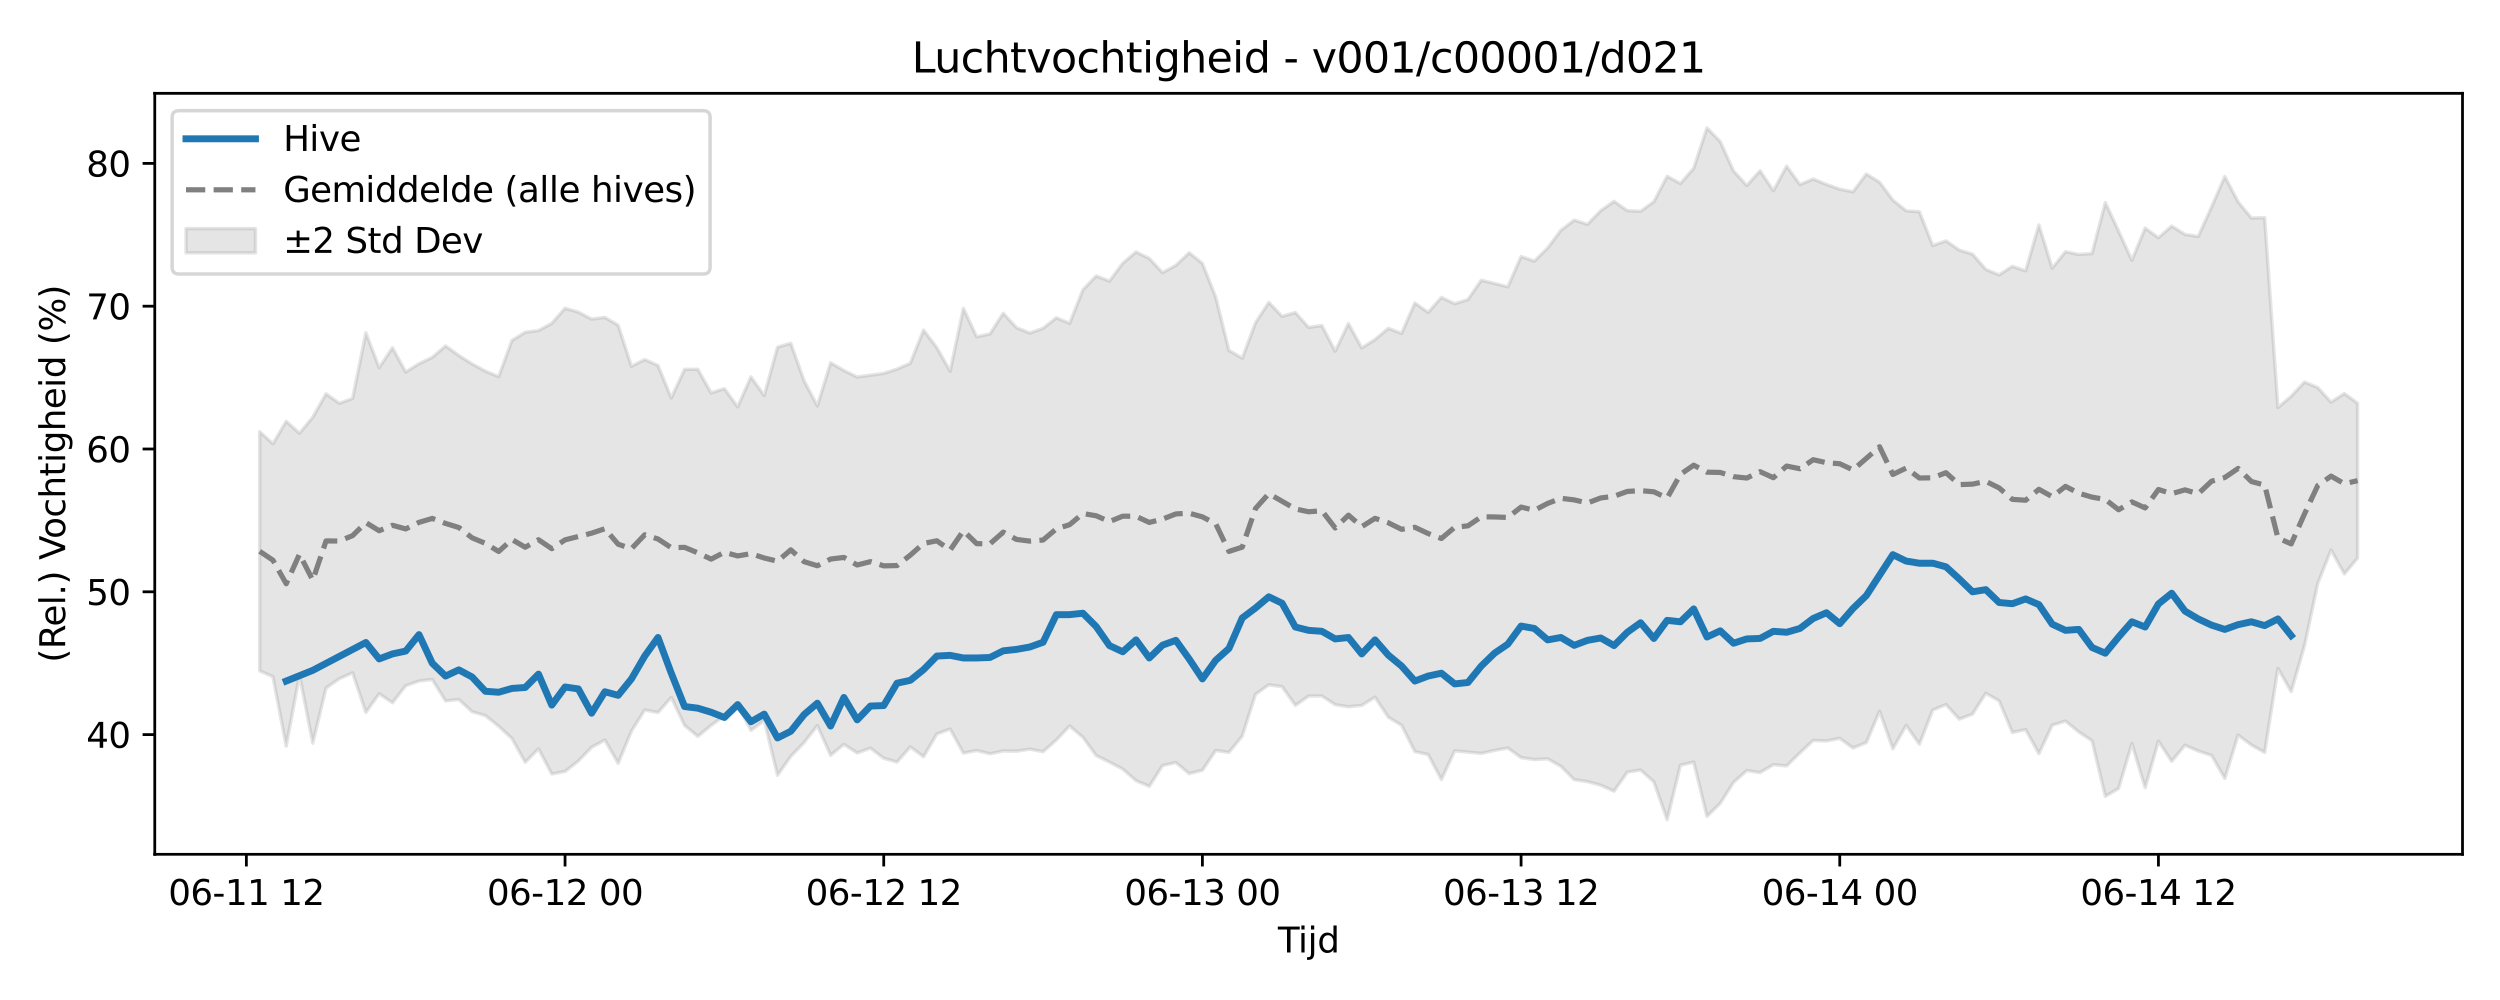 <?xml version="1.0" encoding="utf-8" standalone="no"?>
<!DOCTYPE svg PUBLIC "-//W3C//DTD SVG 1.1//EN"
  "http://www.w3.org/Graphics/SVG/1.1/DTD/svg11.dtd">
<svg xmlns:xlink="http://www.w3.org/1999/xlink" width="720pt" height="288pt" viewBox="0 0 720 288" xmlns="http://www.w3.org/2000/svg" version="1.1">
 <defs>
  <style type="text/css">*{stroke-linejoin: round; stroke-linecap: butt}</style>
 </defs>
 <g id="figure_1">
  <g id="patch_1">
   <path d="M 0 288 
L 720 288 
L 720 0 
L 0 0 
z
" style="fill: #ffffff"/>
  </g>
  <g id="axes_1">
   <g id="patch_2">
    <path d="M 44.57 246.04 
L 709.2 246.04 
L 709.2 26.88 
L 44.57 26.88 
z
" style="fill: #ffffff"/>
   </g>
   <g id="FillBetweenPolyCollection_1">
    <defs>
     <path id="mb30edeed66" d="M 74.78 -163.666 
L 74.78 -94.792 
L 78.605 -93.122 
L 82.429 -73.107 
L 86.253 -93.563 
L 90.077 -73.974 
L 93.901 -89.839 
L 97.725 -92.52 
L 101.549 -94.237 
L 105.373 -82.835 
L 109.197 -88.196 
L 113.022 -85.604 
L 116.846 -90.498 
L 120.67 -91.868 
L 124.494 -92.313 
L 128.318 -86.131 
L 132.142 -86.541 
L 135.966 -83.025 
L 139.79 -81.909 
L 143.614 -78.837 
L 147.439 -75.31 
L 151.263 -68.469 
L 155.087 -72.326 
L 158.911 -65.1 
L 162.735 -65.825 
L 166.559 -68.82 
L 170.383 -72.792 
L 174.207 -74.861 
L 178.031 -68.18 
L 181.855 -77.425 
L 185.68 -83.515 
L 189.504 -82.792 
L 193.328 -87.135 
L 197.152 -79.093 
L 200.976 -75.926 
L 204.8 -79.094 
L 208.624 -81.82 
L 212.448 -84.969 
L 216.272 -77.639 
L 220.097 -80.516 
L 223.921 -64.723 
L 227.745 -70.16 
L 231.569 -74.118 
L 235.393 -79.026 
L 239.217 -70.471 
L 243.041 -73.627 
L 246.865 -71.133 
L 250.689 -72.547 
L 254.514 -69.607 
L 258.338 -68.526 
L 262.162 -72.878 
L 265.986 -70.071 
L 269.81 -76.619 
L 273.634 -78.044 
L 277.458 -71.107 
L 281.282 -71.852 
L 285.106 -70.911 
L 288.931 -71.711 
L 292.755 -71.652 
L 296.579 -72.251 
L 300.403 -71.5 
L 304.227 -74.877 
L 308.051 -78.912 
L 311.875 -75.669 
L 315.699 -70.398 
L 319.523 -68.511 
L 323.347 -66.507 
L 327.172 -63.168 
L 330.996 -61.525 
L 334.82 -67.524 
L 338.644 -68.4 
L 342.468 -65.206 
L 346.292 -66.156 
L 350.116 -71.859 
L 353.94 -71.301 
L 357.764 -76.013 
L 361.589 -88.058 
L 365.413 -90.761 
L 369.237 -90.253 
L 373.061 -84.844 
L 376.885 -87.525 
L 380.709 -87.553 
L 384.533 -85.048 
L 388.357 -84.455 
L 392.181 -84.843 
L 396.006 -87.209 
L 399.83 -81.443 
L 403.654 -79.12 
L 407.478 -71.539 
L 411.302 -70.689 
L 415.126 -63.488 
L 418.95 -71.745 
L 422.774 -71.392 
L 426.598 -71.017 
L 430.423 -71.884 
L 434.247 -72.566 
L 438.071 -69.812 
L 441.895 -69.242 
L 445.719 -69.454 
L 449.543 -67.308 
L 453.367 -63.459 
L 457.191 -62.893 
L 461.015 -61.852 
L 464.839 -60.14 
L 468.664 -65.603 
L 472.488 -66.243 
L 476.312 -62.813 
L 480.136 -51.922 
L 483.96 -67.621 
L 487.784 -68.525 
L 491.608 -52.87 
L 495.432 -56.653 
L 499.256 -62.667 
L 503.081 -66.074 
L 506.905 -65.502 
L 510.729 -67.772 
L 514.553 -67.419 
L 518.377 -71.167 
L 522.201 -74.759 
L 526.025 -74.607 
L 529.849 -75.365 
L 533.673 -72.562 
L 537.498 -74.142 
L 541.322 -83.169 
L 545.146 -72.345 
L 548.97 -79.091 
L 552.794 -73.653 
L 556.618 -83.509 
L 560.442 -85.086 
L 564.266 -80.887 
L 568.09 -82.328 
L 571.915 -88.349 
L 575.739 -86.156 
L 579.563 -77.057 
L 583.387 -77.864 
L 587.211 -70.95 
L 591.035 -79.16 
L 594.859 -80.324 
L 598.683 -77.198 
L 602.507 -74.653 
L 606.331 -58.646 
L 610.156 -60.919 
L 613.98 -73.85 
L 617.804 -61.136 
L 621.628 -74.538 
L 625.452 -68.744 
L 629.276 -73.364 
L 633.1 -71.706 
L 636.924 -70.45 
L 640.748 -63.801 
L 644.573 -76.3 
L 648.397 -73.439 
L 652.221 -71.281 
L 656.045 -95.483 
L 659.869 -88.826 
L 663.693 -102.022 
L 667.517 -119.977 
L 671.341 -129.583 
L 675.165 -122.703 
L 678.99 -127.278 
L 678.99 -171.87 
L 678.99 -171.87 
L 675.165 -174.663 
L 671.341 -172.17 
L 667.517 -176.383 
L 663.693 -177.967 
L 659.869 -173.882 
L 656.045 -170.625 
L 652.221 -225.308 
L 648.397 -225.206 
L 644.573 -229.885 
L 640.748 -237.157 
L 636.924 -228.378 
L 633.1 -219.901 
L 629.276 -220.482 
L 625.452 -222.891 
L 621.628 -219.515 
L 617.804 -222.301 
L 613.98 -213.05 
L 610.156 -221.449 
L 606.331 -229.672 
L 602.507 -214.989 
L 598.683 -214.706 
L 594.859 -215.511 
L 591.035 -210.756 
L 587.211 -223.207 
L 583.387 -209.997 
L 579.563 -211.306 
L 575.739 -208.81 
L 571.915 -210.411 
L 568.09 -214.809 
L 564.266 -215.976 
L 560.442 -218.632 
L 556.618 -217.284 
L 552.794 -227.003 
L 548.97 -227.3 
L 545.146 -230.367 
L 541.322 -235.501 
L 537.498 -237.893 
L 533.673 -232.755 
L 529.849 -233.516 
L 526.025 -234.868 
L 522.201 -236.453 
L 518.377 -234.835 
L 514.553 -240.137 
L 510.729 -233.066 
L 506.905 -238.81 
L 503.081 -234.581 
L 499.256 -238.765 
L 495.432 -247.211 
L 491.608 -251.158 
L 487.784 -239.534 
L 483.96 -235.136 
L 480.136 -237.218 
L 476.312 -229.911 
L 472.488 -227.147 
L 468.664 -227.336 
L 464.839 -230.018 
L 461.015 -227.327 
L 457.191 -223.387 
L 453.367 -224.603 
L 449.543 -221.675 
L 445.719 -216.572 
L 441.895 -212.808 
L 438.071 -214.118 
L 434.247 -205.371 
L 430.423 -206.366 
L 426.598 -207.292 
L 422.774 -201.728 
L 418.95 -200.532 
L 415.126 -202.346 
L 411.302 -198.004 
L 407.478 -200.739 
L 403.654 -191.982 
L 399.83 -193.44 
L 396.006 -190.219 
L 392.181 -187.787 
L 388.357 -194.814 
L 384.533 -186.841 
L 380.709 -194.242 
L 376.885 -193.703 
L 373.061 -198.009 
L 369.237 -196.889 
L 365.413 -200.905 
L 361.589 -195.049 
L 357.764 -184.831 
L 353.94 -187.075 
L 350.116 -202.475 
L 346.292 -212.134 
L 342.468 -215.199 
L 338.644 -211.574 
L 334.82 -209.473 
L 330.996 -213.553 
L 327.172 -215.435 
L 323.347 -212.174 
L 319.523 -207.037 
L 315.699 -208.518 
L 311.875 -204.54 
L 308.051 -194.874 
L 304.227 -196.479 
L 300.403 -193.453 
L 296.579 -192.075 
L 292.755 -193.634 
L 288.931 -197.785 
L 285.106 -191.828 
L 281.282 -191.005 
L 277.458 -199.193 
L 273.634 -181.092 
L 269.81 -187.883 
L 265.986 -192.923 
L 262.162 -183.36 
L 258.338 -181.702 
L 254.514 -180.461 
L 250.689 -179.949 
L 246.865 -179.425 
L 243.041 -181.298 
L 239.217 -183.514 
L 235.393 -171.101 
L 231.569 -178.359 
L 227.745 -189.133 
L 223.921 -188.018 
L 220.097 -174.076 
L 216.272 -179.46 
L 212.448 -170.818 
L 208.624 -176.062 
L 204.8 -174.852 
L 200.976 -181.644 
L 197.152 -181.629 
L 193.328 -173.391 
L 189.504 -182.748 
L 185.68 -184.454 
L 181.855 -182.514 
L 178.031 -194.341 
L 174.207 -196.594 
L 170.383 -196.097 
L 166.559 -198.111 
L 162.735 -199.226 
L 158.911 -194.858 
L 155.087 -192.803 
L 151.263 -192.312 
L 147.439 -189.937 
L 143.614 -179.516 
L 139.79 -181.105 
L 135.966 -183.181 
L 132.142 -185.618 
L 128.318 -188.379 
L 124.494 -185.076 
L 120.67 -183.243 
L 116.846 -180.842 
L 113.022 -187.839 
L 109.197 -182.103 
L 105.373 -192.161 
L 101.549 -173.242 
L 97.725 -171.851 
L 93.901 -174.579 
L 90.077 -167.841 
L 86.253 -163.223 
L 82.429 -166.657 
L 78.605 -160.209 
L 74.78 -163.666 
z
" style="stroke: #808080; stroke-opacity: 0.2"/>
    </defs>
    <g clip-path="url(#p0236be9d71)">
     <use xlink:href="#mb30edeed66" x="0" y="288" style="fill: #808080; fill-opacity: 0.2; stroke: #808080; stroke-opacity: 0.2"/>
    </g>
   </g>
   <g id="matplotlib.axis_1">
    <g id="xtick_1">
     <g id="line2d_1">
      <defs>
       <path id="m29d4eec661" d="M 0 0 
L 0 3.5 
" style="stroke: #000000; stroke-width: 0.8"/>
      </defs>
      <g>
       <use xlink:href="#m29d4eec661" x="70.956" y="246.04" style="stroke: #000000; stroke-width: 0.8"/>
      </g>
     </g>
     <g id="text_1">
      <!-- 06-11 12 -->
      <g transform="translate(48.476 260.638) scale(0.1 -0.1)">
       <defs>
        <path id="DejaVuSans-30" d="M 2034 4250 
Q 1547 4250 1301 3770 
Q 1056 3291 1056 2328 
Q 1056 1369 1301 889 
Q 1547 409 2034 409 
Q 2525 409 2770 889 
Q 3016 1369 3016 2328 
Q 3016 3291 2770 3770 
Q 2525 4250 2034 4250 
z
M 2034 4750 
Q 2819 4750 3233 4129 
Q 3647 3509 3647 2328 
Q 3647 1150 3233 529 
Q 2819 -91 2034 -91 
Q 1250 -91 836 529 
Q 422 1150 422 2328 
Q 422 3509 836 4129 
Q 1250 4750 2034 4750 
z
" transform="scale(0.016)"/>
        <path id="DejaVuSans-36" d="M 2113 2584 
Q 1688 2584 1439 2293 
Q 1191 2003 1191 1497 
Q 1191 994 1439 701 
Q 1688 409 2113 409 
Q 2538 409 2786 701 
Q 3034 994 3034 1497 
Q 3034 2003 2786 2293 
Q 2538 2584 2113 2584 
z
M 3366 4563 
L 3366 3988 
Q 3128 4100 2886 4159 
Q 2644 4219 2406 4219 
Q 1781 4219 1451 3797 
Q 1122 3375 1075 2522 
Q 1259 2794 1537 2939 
Q 1816 3084 2150 3084 
Q 2853 3084 3261 2657 
Q 3669 2231 3669 1497 
Q 3669 778 3244 343 
Q 2819 -91 2113 -91 
Q 1303 -91 875 529 
Q 447 1150 447 2328 
Q 447 3434 972 4092 
Q 1497 4750 2381 4750 
Q 2619 4750 2861 4703 
Q 3103 4656 3366 4563 
z
" transform="scale(0.016)"/>
        <path id="DejaVuSans-2d" d="M 313 2009 
L 1997 2009 
L 1997 1497 
L 313 1497 
L 313 2009 
z
" transform="scale(0.016)"/>
        <path id="DejaVuSans-31" d="M 794 531 
L 1825 531 
L 1825 4091 
L 703 3866 
L 703 4441 
L 1819 4666 
L 2450 4666 
L 2450 531 
L 3481 531 
L 3481 0 
L 794 0 
L 794 531 
z
" transform="scale(0.016)"/>
        <path id="DejaVuSans-20" transform="scale(0.016)"/>
        <path id="DejaVuSans-32" d="M 1228 531 
L 3431 531 
L 3431 0 
L 469 0 
L 469 531 
Q 828 903 1448 1529 
Q 2069 2156 2228 2338 
Q 2531 2678 2651 2914 
Q 2772 3150 2772 3378 
Q 2772 3750 2511 3984 
Q 2250 4219 1831 4219 
Q 1534 4219 1204 4116 
Q 875 4013 500 3803 
L 500 4441 
Q 881 4594 1212 4672 
Q 1544 4750 1819 4750 
Q 2544 4750 2975 4387 
Q 3406 4025 3406 3419 
Q 3406 3131 3298 2873 
Q 3191 2616 2906 2266 
Q 2828 2175 2409 1742 
Q 1991 1309 1228 531 
z
" transform="scale(0.016)"/>
       </defs>
       <use xlink:href="#DejaVuSans-30"/>
       <use xlink:href="#DejaVuSans-36" transform="translate(63.623 0)"/>
       <use xlink:href="#DejaVuSans-2d" transform="translate(127.246 0)"/>
       <use xlink:href="#DejaVuSans-31" transform="translate(163.33 0)"/>
       <use xlink:href="#DejaVuSans-31" transform="translate(226.953 0)"/>
       <use xlink:href="#DejaVuSans-20" transform="translate(290.576 0)"/>
       <use xlink:href="#DejaVuSans-31" transform="translate(322.363 0)"/>
       <use xlink:href="#DejaVuSans-32" transform="translate(385.986 0)"/>
      </g>
     </g>
    </g>
    <g id="xtick_2">
     <g id="line2d_2">
      <g>
       <use xlink:href="#m29d4eec661" x="162.735" y="246.04" style="stroke: #000000; stroke-width: 0.8"/>
      </g>
     </g>
     <g id="text_2">
      <!-- 06-12 00 -->
      <g transform="translate(140.254 260.638) scale(0.1 -0.1)">
       <use xlink:href="#DejaVuSans-30"/>
       <use xlink:href="#DejaVuSans-36" transform="translate(63.623 0)"/>
       <use xlink:href="#DejaVuSans-2d" transform="translate(127.246 0)"/>
       <use xlink:href="#DejaVuSans-31" transform="translate(163.33 0)"/>
       <use xlink:href="#DejaVuSans-32" transform="translate(226.953 0)"/>
       <use xlink:href="#DejaVuSans-20" transform="translate(290.576 0)"/>
       <use xlink:href="#DejaVuSans-30" transform="translate(322.363 0)"/>
       <use xlink:href="#DejaVuSans-30" transform="translate(385.986 0)"/>
      </g>
     </g>
    </g>
    <g id="xtick_3">
     <g id="line2d_3">
      <g>
       <use xlink:href="#m29d4eec661" x="254.514" y="246.04" style="stroke: #000000; stroke-width: 0.8"/>
      </g>
     </g>
     <g id="text_3">
      <!-- 06-12 12 -->
      <g transform="translate(232.033 260.638) scale(0.1 -0.1)">
       <use xlink:href="#DejaVuSans-30"/>
       <use xlink:href="#DejaVuSans-36" transform="translate(63.623 0)"/>
       <use xlink:href="#DejaVuSans-2d" transform="translate(127.246 0)"/>
       <use xlink:href="#DejaVuSans-31" transform="translate(163.33 0)"/>
       <use xlink:href="#DejaVuSans-32" transform="translate(226.953 0)"/>
       <use xlink:href="#DejaVuSans-20" transform="translate(290.576 0)"/>
       <use xlink:href="#DejaVuSans-31" transform="translate(322.363 0)"/>
       <use xlink:href="#DejaVuSans-32" transform="translate(385.986 0)"/>
      </g>
     </g>
    </g>
    <g id="xtick_4">
     <g id="line2d_4">
      <g>
       <use xlink:href="#m29d4eec661" x="346.292" y="246.04" style="stroke: #000000; stroke-width: 0.8"/>
      </g>
     </g>
     <g id="text_4">
      <!-- 06-13 00 -->
      <g transform="translate(323.812 260.638) scale(0.1 -0.1)">
       <defs>
        <path id="DejaVuSans-33" d="M 2597 2516 
Q 3050 2419 3304 2112 
Q 3559 1806 3559 1356 
Q 3559 666 3084 287 
Q 2609 -91 1734 -91 
Q 1441 -91 1130 -33 
Q 819 25 488 141 
L 488 750 
Q 750 597 1062 519 
Q 1375 441 1716 441 
Q 2309 441 2620 675 
Q 2931 909 2931 1356 
Q 2931 1769 2642 2001 
Q 2353 2234 1838 2234 
L 1294 2234 
L 1294 2753 
L 1863 2753 
Q 2328 2753 2575 2939 
Q 2822 3125 2822 3475 
Q 2822 3834 2567 4026 
Q 2313 4219 1838 4219 
Q 1578 4219 1281 4162 
Q 984 4106 628 3988 
L 628 4550 
Q 988 4650 1302 4700 
Q 1616 4750 1894 4750 
Q 2613 4750 3031 4423 
Q 3450 4097 3450 3541 
Q 3450 3153 3228 2886 
Q 3006 2619 2597 2516 
z
" transform="scale(0.016)"/>
       </defs>
       <use xlink:href="#DejaVuSans-30"/>
       <use xlink:href="#DejaVuSans-36" transform="translate(63.623 0)"/>
       <use xlink:href="#DejaVuSans-2d" transform="translate(127.246 0)"/>
       <use xlink:href="#DejaVuSans-31" transform="translate(163.33 0)"/>
       <use xlink:href="#DejaVuSans-33" transform="translate(226.953 0)"/>
       <use xlink:href="#DejaVuSans-20" transform="translate(290.576 0)"/>
       <use xlink:href="#DejaVuSans-30" transform="translate(322.363 0)"/>
       <use xlink:href="#DejaVuSans-30" transform="translate(385.986 0)"/>
      </g>
     </g>
    </g>
    <g id="xtick_5">
     <g id="line2d_5">
      <g>
       <use xlink:href="#m29d4eec661" x="438.071" y="246.04" style="stroke: #000000; stroke-width: 0.8"/>
      </g>
     </g>
     <g id="text_5">
      <!-- 06-13 12 -->
      <g transform="translate(415.59 260.638) scale(0.1 -0.1)">
       <use xlink:href="#DejaVuSans-30"/>
       <use xlink:href="#DejaVuSans-36" transform="translate(63.623 0)"/>
       <use xlink:href="#DejaVuSans-2d" transform="translate(127.246 0)"/>
       <use xlink:href="#DejaVuSans-31" transform="translate(163.33 0)"/>
       <use xlink:href="#DejaVuSans-33" transform="translate(226.953 0)"/>
       <use xlink:href="#DejaVuSans-20" transform="translate(290.576 0)"/>
       <use xlink:href="#DejaVuSans-31" transform="translate(322.363 0)"/>
       <use xlink:href="#DejaVuSans-32" transform="translate(385.986 0)"/>
      </g>
     </g>
    </g>
    <g id="xtick_6">
     <g id="line2d_6">
      <g>
       <use xlink:href="#m29d4eec661" x="529.849" y="246.04" style="stroke: #000000; stroke-width: 0.8"/>
      </g>
     </g>
     <g id="text_6">
      <!-- 06-14 00 -->
      <g transform="translate(507.369 260.638) scale(0.1 -0.1)">
       <defs>
        <path id="DejaVuSans-34" d="M 2419 4116 
L 825 1625 
L 2419 1625 
L 2419 4116 
z
M 2253 4666 
L 3047 4666 
L 3047 1625 
L 3713 1625 
L 3713 1100 
L 3047 1100 
L 3047 0 
L 2419 0 
L 2419 1100 
L 313 1100 
L 313 1709 
L 2253 4666 
z
" transform="scale(0.016)"/>
       </defs>
       <use xlink:href="#DejaVuSans-30"/>
       <use xlink:href="#DejaVuSans-36" transform="translate(63.623 0)"/>
       <use xlink:href="#DejaVuSans-2d" transform="translate(127.246 0)"/>
       <use xlink:href="#DejaVuSans-31" transform="translate(163.33 0)"/>
       <use xlink:href="#DejaVuSans-34" transform="translate(226.953 0)"/>
       <use xlink:href="#DejaVuSans-20" transform="translate(290.576 0)"/>
       <use xlink:href="#DejaVuSans-30" transform="translate(322.363 0)"/>
       <use xlink:href="#DejaVuSans-30" transform="translate(385.986 0)"/>
      </g>
     </g>
    </g>
    <g id="xtick_7">
     <g id="line2d_7">
      <g>
       <use xlink:href="#m29d4eec661" x="621.628" y="246.04" style="stroke: #000000; stroke-width: 0.8"/>
      </g>
     </g>
     <g id="text_7">
      <!-- 06-14 12 -->
      <g transform="translate(599.147 260.638) scale(0.1 -0.1)">
       <use xlink:href="#DejaVuSans-30"/>
       <use xlink:href="#DejaVuSans-36" transform="translate(63.623 0)"/>
       <use xlink:href="#DejaVuSans-2d" transform="translate(127.246 0)"/>
       <use xlink:href="#DejaVuSans-31" transform="translate(163.33 0)"/>
       <use xlink:href="#DejaVuSans-34" transform="translate(226.953 0)"/>
       <use xlink:href="#DejaVuSans-20" transform="translate(290.576 0)"/>
       <use xlink:href="#DejaVuSans-31" transform="translate(322.363 0)"/>
       <use xlink:href="#DejaVuSans-32" transform="translate(385.986 0)"/>
      </g>
     </g>
    </g>
    <g id="text_8">
     <!-- Tijd -->
     <g transform="translate(368.035 274.317) scale(0.1 -0.1)">
      <defs>
       <path id="DejaVuSans-54" d="M -19 4666 
L 3928 4666 
L 3928 4134 
L 2272 4134 
L 2272 0 
L 1638 0 
L 1638 4134 
L -19 4134 
L -19 4666 
z
" transform="scale(0.016)"/>
       <path id="DejaVuSans-69" d="M 603 3500 
L 1178 3500 
L 1178 0 
L 603 0 
L 603 3500 
z
M 603 4863 
L 1178 4863 
L 1178 4134 
L 603 4134 
L 603 4863 
z
" transform="scale(0.016)"/>
       <path id="DejaVuSans-6a" d="M 603 3500 
L 1178 3500 
L 1178 -63 
Q 1178 -731 923 -1031 
Q 669 -1331 103 -1331 
L -116 -1331 
L -116 -844 
L 38 -844 
Q 366 -844 484 -692 
Q 603 -541 603 -63 
L 603 3500 
z
M 603 4863 
L 1178 4863 
L 1178 4134 
L 603 4134 
L 603 4863 
z
" transform="scale(0.016)"/>
       <path id="DejaVuSans-64" d="M 2906 2969 
L 2906 4863 
L 3481 4863 
L 3481 0 
L 2906 0 
L 2906 525 
Q 2725 213 2448 61 
Q 2172 -91 1784 -91 
Q 1150 -91 751 415 
Q 353 922 353 1747 
Q 353 2572 751 3078 
Q 1150 3584 1784 3584 
Q 2172 3584 2448 3432 
Q 2725 3281 2906 2969 
z
M 947 1747 
Q 947 1113 1208 752 
Q 1469 391 1925 391 
Q 2381 391 2643 752 
Q 2906 1113 2906 1747 
Q 2906 2381 2643 2742 
Q 2381 3103 1925 3103 
Q 1469 3103 1208 2742 
Q 947 2381 947 1747 
z
" transform="scale(0.016)"/>
      </defs>
      <use xlink:href="#DejaVuSans-54"/>
      <use xlink:href="#DejaVuSans-69" transform="translate(57.959 0)"/>
      <use xlink:href="#DejaVuSans-6a" transform="translate(85.742 0)"/>
      <use xlink:href="#DejaVuSans-64" transform="translate(113.525 0)"/>
     </g>
    </g>
   </g>
   <g id="matplotlib.axis_2">
    <g id="ytick_1">
     <g id="line2d_8">
      <defs>
       <path id="me734447dca" d="M 0 0 
L -3.5 0 
" style="stroke: #000000; stroke-width: 0.8"/>
      </defs>
      <g>
       <use xlink:href="#me734447dca" x="44.57" y="211.566" style="stroke: #000000; stroke-width: 0.8"/>
      </g>
     </g>
     <g id="text_9">
      <!-- 40 -->
      <g transform="translate(24.845 215.365) scale(0.1 -0.1)">
       <use xlink:href="#DejaVuSans-34"/>
       <use xlink:href="#DejaVuSans-30" transform="translate(63.623 0)"/>
      </g>
     </g>
    </g>
    <g id="ytick_2">
     <g id="line2d_9">
      <g>
       <use xlink:href="#me734447dca" x="44.57" y="170.438" style="stroke: #000000; stroke-width: 0.8"/>
      </g>
     </g>
     <g id="text_10">
      <!-- 50 -->
      <g transform="translate(24.845 174.237) scale(0.1 -0.1)">
       <defs>
        <path id="DejaVuSans-35" d="M 691 4666 
L 3169 4666 
L 3169 4134 
L 1269 4134 
L 1269 2991 
Q 1406 3038 1543 3061 
Q 1681 3084 1819 3084 
Q 2600 3084 3056 2656 
Q 3513 2228 3513 1497 
Q 3513 744 3044 326 
Q 2575 -91 1722 -91 
Q 1428 -91 1123 -41 
Q 819 9 494 109 
L 494 744 
Q 775 591 1075 516 
Q 1375 441 1709 441 
Q 2250 441 2565 725 
Q 2881 1009 2881 1497 
Q 2881 1984 2565 2268 
Q 2250 2553 1709 2553 
Q 1456 2553 1204 2497 
Q 953 2441 691 2322 
L 691 4666 
z
" transform="scale(0.016)"/>
       </defs>
       <use xlink:href="#DejaVuSans-35"/>
       <use xlink:href="#DejaVuSans-30" transform="translate(63.623 0)"/>
      </g>
     </g>
    </g>
    <g id="ytick_3">
     <g id="line2d_10">
      <g>
       <use xlink:href="#me734447dca" x="44.57" y="129.309" style="stroke: #000000; stroke-width: 0.8"/>
      </g>
     </g>
     <g id="text_11">
      <!-- 60 -->
      <g transform="translate(24.845 133.109) scale(0.1 -0.1)">
       <use xlink:href="#DejaVuSans-36"/>
       <use xlink:href="#DejaVuSans-30" transform="translate(63.623 0)"/>
      </g>
     </g>
    </g>
    <g id="ytick_4">
     <g id="line2d_11">
      <g>
       <use xlink:href="#me734447dca" x="44.57" y="88.181" style="stroke: #000000; stroke-width: 0.8"/>
      </g>
     </g>
     <g id="text_12">
      <!-- 70 -->
      <g transform="translate(24.845 91.981) scale(0.1 -0.1)">
       <defs>
        <path id="DejaVuSans-37" d="M 525 4666 
L 3525 4666 
L 3525 4397 
L 1831 0 
L 1172 0 
L 2766 4134 
L 525 4134 
L 525 4666 
z
" transform="scale(0.016)"/>
       </defs>
       <use xlink:href="#DejaVuSans-37"/>
       <use xlink:href="#DejaVuSans-30" transform="translate(63.623 0)"/>
      </g>
     </g>
    </g>
    <g id="ytick_5">
     <g id="line2d_12">
      <g>
       <use xlink:href="#me734447dca" x="44.57" y="47.053" style="stroke: #000000; stroke-width: 0.8"/>
      </g>
     </g>
     <g id="text_13">
      <!-- 80 -->
      <g transform="translate(24.845 50.852) scale(0.1 -0.1)">
       <defs>
        <path id="DejaVuSans-38" d="M 2034 2216 
Q 1584 2216 1326 1975 
Q 1069 1734 1069 1313 
Q 1069 891 1326 650 
Q 1584 409 2034 409 
Q 2484 409 2743 651 
Q 3003 894 3003 1313 
Q 3003 1734 2745 1975 
Q 2488 2216 2034 2216 
z
M 1403 2484 
Q 997 2584 770 2862 
Q 544 3141 544 3541 
Q 544 4100 942 4425 
Q 1341 4750 2034 4750 
Q 2731 4750 3128 4425 
Q 3525 4100 3525 3541 
Q 3525 3141 3298 2862 
Q 3072 2584 2669 2484 
Q 3125 2378 3379 2068 
Q 3634 1759 3634 1313 
Q 3634 634 3220 271 
Q 2806 -91 2034 -91 
Q 1263 -91 848 271 
Q 434 634 434 1313 
Q 434 1759 690 2068 
Q 947 2378 1403 2484 
z
M 1172 3481 
Q 1172 3119 1398 2916 
Q 1625 2713 2034 2713 
Q 2441 2713 2670 2916 
Q 2900 3119 2900 3481 
Q 2900 3844 2670 4047 
Q 2441 4250 2034 4250 
Q 1625 4250 1398 4047 
Q 1172 3844 1172 3481 
z
" transform="scale(0.016)"/>
       </defs>
       <use xlink:href="#DejaVuSans-38"/>
       <use xlink:href="#DejaVuSans-30" transform="translate(63.623 0)"/>
      </g>
     </g>
    </g>
    <g id="text_14">
     <!-- (Rel.) Vochtigheid (%) -->
     <g transform="translate(18.765 190.838) rotate(-90) scale(0.1 -0.1)">
      <defs>
       <path id="DejaVuSans-28" d="M 1984 4856 
Q 1566 4138 1362 3434 
Q 1159 2731 1159 2009 
Q 1159 1288 1364 580 
Q 1569 -128 1984 -844 
L 1484 -844 
Q 1016 -109 783 600 
Q 550 1309 550 2009 
Q 550 2706 781 3412 
Q 1013 4119 1484 4856 
L 1984 4856 
z
" transform="scale(0.016)"/>
       <path id="DejaVuSans-52" d="M 2841 2188 
Q 3044 2119 3236 1894 
Q 3428 1669 3622 1275 
L 4263 0 
L 3584 0 
L 2988 1197 
Q 2756 1666 2539 1819 
Q 2322 1972 1947 1972 
L 1259 1972 
L 1259 0 
L 628 0 
L 628 4666 
L 2053 4666 
Q 2853 4666 3247 4331 
Q 3641 3997 3641 3322 
Q 3641 2881 3436 2590 
Q 3231 2300 2841 2188 
z
M 1259 4147 
L 1259 2491 
L 2053 2491 
Q 2509 2491 2742 2702 
Q 2975 2913 2975 3322 
Q 2975 3731 2742 3939 
Q 2509 4147 2053 4147 
L 1259 4147 
z
" transform="scale(0.016)"/>
       <path id="DejaVuSans-65" d="M 3597 1894 
L 3597 1613 
L 953 1613 
Q 991 1019 1311 708 
Q 1631 397 2203 397 
Q 2534 397 2845 478 
Q 3156 559 3463 722 
L 3463 178 
Q 3153 47 2828 -22 
Q 2503 -91 2169 -91 
Q 1331 -91 842 396 
Q 353 884 353 1716 
Q 353 2575 817 3079 
Q 1281 3584 2069 3584 
Q 2775 3584 3186 3129 
Q 3597 2675 3597 1894 
z
M 3022 2063 
Q 3016 2534 2758 2815 
Q 2500 3097 2075 3097 
Q 1594 3097 1305 2825 
Q 1016 2553 972 2059 
L 3022 2063 
z
" transform="scale(0.016)"/>
       <path id="DejaVuSans-6c" d="M 603 4863 
L 1178 4863 
L 1178 0 
L 603 0 
L 603 4863 
z
" transform="scale(0.016)"/>
       <path id="DejaVuSans-2e" d="M 684 794 
L 1344 794 
L 1344 0 
L 684 0 
L 684 794 
z
" transform="scale(0.016)"/>
       <path id="DejaVuSans-29" d="M 513 4856 
L 1013 4856 
Q 1481 4119 1714 3412 
Q 1947 2706 1947 2009 
Q 1947 1309 1714 600 
Q 1481 -109 1013 -844 
L 513 -844 
Q 928 -128 1133 580 
Q 1338 1288 1338 2009 
Q 1338 2731 1133 3434 
Q 928 4138 513 4856 
z
" transform="scale(0.016)"/>
       <path id="DejaVuSans-56" d="M 1831 0 
L 50 4666 
L 709 4666 
L 2188 738 
L 3669 4666 
L 4325 4666 
L 2547 0 
L 1831 0 
z
" transform="scale(0.016)"/>
       <path id="DejaVuSans-6f" d="M 1959 3097 
Q 1497 3097 1228 2736 
Q 959 2375 959 1747 
Q 959 1119 1226 758 
Q 1494 397 1959 397 
Q 2419 397 2687 759 
Q 2956 1122 2956 1747 
Q 2956 2369 2687 2733 
Q 2419 3097 1959 3097 
z
M 1959 3584 
Q 2709 3584 3137 3096 
Q 3566 2609 3566 1747 
Q 3566 888 3137 398 
Q 2709 -91 1959 -91 
Q 1206 -91 779 398 
Q 353 888 353 1747 
Q 353 2609 779 3096 
Q 1206 3584 1959 3584 
z
" transform="scale(0.016)"/>
       <path id="DejaVuSans-63" d="M 3122 3366 
L 3122 2828 
Q 2878 2963 2633 3030 
Q 2388 3097 2138 3097 
Q 1578 3097 1268 2742 
Q 959 2388 959 1747 
Q 959 1106 1268 751 
Q 1578 397 2138 397 
Q 2388 397 2633 464 
Q 2878 531 3122 666 
L 3122 134 
Q 2881 22 2623 -34 
Q 2366 -91 2075 -91 
Q 1284 -91 818 406 
Q 353 903 353 1747 
Q 353 2603 823 3093 
Q 1294 3584 2113 3584 
Q 2378 3584 2631 3529 
Q 2884 3475 3122 3366 
z
" transform="scale(0.016)"/>
       <path id="DejaVuSans-68" d="M 3513 2113 
L 3513 0 
L 2938 0 
L 2938 2094 
Q 2938 2591 2744 2837 
Q 2550 3084 2163 3084 
Q 1697 3084 1428 2787 
Q 1159 2491 1159 1978 
L 1159 0 
L 581 0 
L 581 4863 
L 1159 4863 
L 1159 2956 
Q 1366 3272 1645 3428 
Q 1925 3584 2291 3584 
Q 2894 3584 3203 3211 
Q 3513 2838 3513 2113 
z
" transform="scale(0.016)"/>
       <path id="DejaVuSans-74" d="M 1172 4494 
L 1172 3500 
L 2356 3500 
L 2356 3053 
L 1172 3053 
L 1172 1153 
Q 1172 725 1289 603 
Q 1406 481 1766 481 
L 2356 481 
L 2356 0 
L 1766 0 
Q 1100 0 847 248 
Q 594 497 594 1153 
L 594 3053 
L 172 3053 
L 172 3500 
L 594 3500 
L 594 4494 
L 1172 4494 
z
" transform="scale(0.016)"/>
       <path id="DejaVuSans-67" d="M 2906 1791 
Q 2906 2416 2648 2759 
Q 2391 3103 1925 3103 
Q 1463 3103 1205 2759 
Q 947 2416 947 1791 
Q 947 1169 1205 825 
Q 1463 481 1925 481 
Q 2391 481 2648 825 
Q 2906 1169 2906 1791 
z
M 3481 434 
Q 3481 -459 3084 -895 
Q 2688 -1331 1869 -1331 
Q 1566 -1331 1297 -1286 
Q 1028 -1241 775 -1147 
L 775 -588 
Q 1028 -725 1275 -790 
Q 1522 -856 1778 -856 
Q 2344 -856 2625 -561 
Q 2906 -266 2906 331 
L 2906 616 
Q 2728 306 2450 153 
Q 2172 0 1784 0 
Q 1141 0 747 490 
Q 353 981 353 1791 
Q 353 2603 747 3093 
Q 1141 3584 1784 3584 
Q 2172 3584 2450 3431 
Q 2728 3278 2906 2969 
L 2906 3500 
L 3481 3500 
L 3481 434 
z
" transform="scale(0.016)"/>
       <path id="DejaVuSans-25" d="M 4653 2053 
Q 4381 2053 4226 1822 
Q 4072 1591 4072 1178 
Q 4072 772 4226 539 
Q 4381 306 4653 306 
Q 4919 306 5073 539 
Q 5228 772 5228 1178 
Q 5228 1588 5073 1820 
Q 4919 2053 4653 2053 
z
M 4653 2450 
Q 5147 2450 5437 2106 
Q 5728 1763 5728 1178 
Q 5728 594 5436 251 
Q 5144 -91 4653 -91 
Q 4153 -91 3862 251 
Q 3572 594 3572 1178 
Q 3572 1766 3864 2108 
Q 4156 2450 4653 2450 
z
M 1428 4353 
Q 1159 4353 1004 4120 
Q 850 3888 850 3481 
Q 850 3069 1003 2837 
Q 1156 2606 1428 2606 
Q 1700 2606 1854 2837 
Q 2009 3069 2009 3481 
Q 2009 3884 1853 4118 
Q 1697 4353 1428 4353 
z
M 4250 4750 
L 4750 4750 
L 1831 -91 
L 1331 -91 
L 4250 4750 
z
M 1428 4750 
Q 1922 4750 2215 4408 
Q 2509 4066 2509 3481 
Q 2509 2891 2217 2550 
Q 1925 2209 1428 2209 
Q 931 2209 642 2551 
Q 353 2894 353 3481 
Q 353 4063 643 4406 
Q 934 4750 1428 4750 
z
" transform="scale(0.016)"/>
      </defs>
      <use xlink:href="#DejaVuSans-28"/>
      <use xlink:href="#DejaVuSans-52" transform="translate(39.014 0)"/>
      <use xlink:href="#DejaVuSans-65" transform="translate(103.996 0)"/>
      <use xlink:href="#DejaVuSans-6c" transform="translate(165.52 0)"/>
      <use xlink:href="#DejaVuSans-2e" transform="translate(193.303 0)"/>
      <use xlink:href="#DejaVuSans-29" transform="translate(225.09 0)"/>
      <use xlink:href="#DejaVuSans-20" transform="translate(264.104 0)"/>
      <use xlink:href="#DejaVuSans-56" transform="translate(295.891 0)"/>
      <use xlink:href="#DejaVuSans-6f" transform="translate(356.549 0)"/>
      <use xlink:href="#DejaVuSans-63" transform="translate(417.73 0)"/>
      <use xlink:href="#DejaVuSans-68" transform="translate(472.711 0)"/>
      <use xlink:href="#DejaVuSans-74" transform="translate(536.09 0)"/>
      <use xlink:href="#DejaVuSans-69" transform="translate(575.299 0)"/>
      <use xlink:href="#DejaVuSans-67" transform="translate(603.082 0)"/>
      <use xlink:href="#DejaVuSans-68" transform="translate(666.559 0)"/>
      <use xlink:href="#DejaVuSans-65" transform="translate(729.938 0)"/>
      <use xlink:href="#DejaVuSans-69" transform="translate(791.461 0)"/>
      <use xlink:href="#DejaVuSans-64" transform="translate(819.244 0)"/>
      <use xlink:href="#DejaVuSans-20" transform="translate(882.721 0)"/>
      <use xlink:href="#DejaVuSans-28" transform="translate(914.508 0)"/>
      <use xlink:href="#DejaVuSans-25" transform="translate(953.521 0)"/>
      <use xlink:href="#DejaVuSans-29" transform="translate(1048.541 0)"/>
     </g>
    </g>
   </g>
   <g id="line2d_13">
    <path d="M 82.429 196.143 
L 90.077 193.058 
L 105.373 185.038 
L 109.197 189.768 
L 113.022 188.328 
L 116.846 187.506 
L 120.67 182.776 
L 124.494 191.002 
L 128.318 194.703 
L 132.142 192.921 
L 135.966 194.977 
L 139.79 199.09 
L 143.614 199.364 
L 147.439 198.268 
L 151.263 197.993 
L 155.087 194.155 
L 158.911 203.066 
L 162.735 197.856 
L 166.559 198.405 
L 170.383 205.396 
L 174.207 199.227 
L 178.031 200.255 
L 181.855 195.526 
L 185.68 188.945 
L 189.504 183.599 
L 193.328 193.881 
L 197.152 203.477 
L 200.976 203.957 
L 204.8 205.122 
L 208.624 206.63 
L 212.448 202.929 
L 216.272 207.864 
L 220.097 205.671 
L 223.921 212.525 
L 227.745 210.606 
L 231.569 205.808 
L 235.393 202.517 
L 239.217 209.098 
L 243.041 200.872 
L 246.865 207.316 
L 250.689 203.34 
L 254.514 203.203 
L 258.338 196.76 
L 262.162 195.937 
L 265.986 192.852 
L 269.81 188.945 
L 273.634 188.74 
L 277.458 189.494 
L 281.282 189.494 
L 285.106 189.356 
L 288.931 187.437 
L 292.755 187.026 
L 296.579 186.34 
L 300.403 184.969 
L 304.227 177.018 
L 308.051 177.018 
L 311.875 176.607 
L 315.699 180.445 
L 319.523 185.929 
L 323.347 187.711 
L 327.172 184.284 
L 330.996 189.494 
L 334.82 185.792 
L 338.644 184.421 
L 342.468 189.768 
L 346.292 195.526 
L 350.116 190.179 
L 353.94 186.752 
L 357.764 177.978 
L 361.589 175.099 
L 365.413 171.877 
L 369.237 173.728 
L 373.061 180.582 
L 376.885 181.542 
L 380.709 181.816 
L 384.533 184.01 
L 388.357 183.599 
L 392.181 188.328 
L 396.006 184.284 
L 399.83 188.671 
L 403.654 191.824 
L 407.478 196.143 
L 411.302 194.703 
L 415.126 193.881 
L 418.95 196.965 
L 422.774 196.554 
L 426.598 191.824 
L 430.423 188.123 
L 434.247 185.518 
L 438.071 180.308 
L 441.895 180.994 
L 445.719 184.284 
L 449.543 183.599 
L 453.367 185.861 
L 457.191 184.421 
L 461.015 183.736 
L 464.839 185.929 
L 468.664 182.091 
L 472.488 179.349 
L 476.312 183.873 
L 480.136 178.663 
L 483.96 179.074 
L 487.784 175.373 
L 491.608 183.461 
L 495.432 181.679 
L 499.256 185.244 
L 503.081 184.01 
L 506.905 183.873 
L 510.729 181.816 
L 514.553 182.091 
L 518.377 180.994 
L 522.201 178.115 
L 526.025 176.47 
L 529.849 179.623 
L 533.673 175.236 
L 537.498 171.534 
L 545.146 159.744 
L 548.97 161.595 
L 552.794 162.212 
L 556.618 162.212 
L 560.442 163.24 
L 564.266 166.736 
L 568.09 170.438 
L 571.915 169.821 
L 575.739 173.522 
L 579.563 173.865 
L 583.387 172.494 
L 587.211 174.139 
L 591.035 179.76 
L 594.859 181.542 
L 598.683 181.268 
L 602.507 186.478 
L 606.331 188.123 
L 610.156 183.461 
L 613.98 179.074 
L 617.804 180.582 
L 621.628 173.933 
L 625.452 170.849 
L 629.276 175.99 
L 633.1 178.252 
L 636.924 180.034 
L 640.748 181.268 
L 644.573 179.897 
L 648.397 179.074 
L 652.221 180.171 
L 656.045 178.252 
L 659.869 183.05 
L 659.869 183.05 
" clip-path="url(#p0236be9d71)" style="fill: none; stroke: #1f77b4; stroke-width: 2; stroke-linecap: square"/>
   </g>
   <g id="line2d_14">
    <path d="M 74.78 158.771 
L 78.605 161.335 
L 82.429 168.118 
L 86.253 159.607 
L 90.077 167.092 
L 93.901 155.791 
L 97.725 155.814 
L 101.549 154.26 
L 105.373 150.502 
L 109.197 152.85 
L 113.022 151.279 
L 116.846 152.33 
L 120.67 150.445 
L 124.494 149.306 
L 128.318 150.745 
L 132.142 151.92 
L 135.966 154.897 
L 139.79 156.493 
L 143.614 158.824 
L 147.439 155.377 
L 151.263 157.609 
L 155.087 155.436 
L 158.911 158.021 
L 162.735 155.475 
L 170.383 153.555 
L 174.207 152.273 
L 178.031 156.74 
L 181.855 158.031 
L 185.68 154.016 
L 189.504 155.23 
L 193.328 157.737 
L 197.152 157.639 
L 200.976 159.215 
L 204.8 161.027 
L 208.624 159.059 
L 212.448 160.107 
L 216.272 159.45 
L 220.097 160.704 
L 223.921 161.629 
L 227.745 158.354 
L 231.569 161.761 
L 235.393 162.937 
L 239.217 161.007 
L 243.041 160.537 
L 246.865 162.721 
L 250.689 161.752 
L 254.514 162.966 
L 258.338 162.886 
L 262.162 159.881 
L 265.986 156.503 
L 269.81 155.749 
L 273.634 158.432 
L 277.458 152.85 
L 281.282 156.571 
L 285.106 156.63 
L 288.931 153.252 
L 292.755 155.357 
L 296.579 155.837 
L 300.403 155.524 
L 304.227 152.322 
L 308.051 151.107 
L 311.875 147.895 
L 315.699 148.542 
L 319.523 150.226 
L 323.347 148.659 
L 327.172 148.698 
L 330.996 150.461 
L 334.82 149.501 
L 338.644 148.013 
L 342.468 147.797 
L 346.292 148.855 
L 350.116 150.833 
L 353.94 158.812 
L 357.764 157.578 
L 361.589 146.446 
L 365.413 142.167 
L 373.061 146.573 
L 376.885 147.386 
L 380.709 147.102 
L 384.533 152.056 
L 388.357 148.365 
L 392.181 151.685 
L 396.006 149.286 
L 399.83 150.559 
L 403.654 152.449 
L 407.478 151.861 
L 411.302 153.653 
L 415.126 155.083 
L 418.95 151.861 
L 422.774 151.44 
L 426.598 148.845 
L 430.423 148.875 
L 434.247 149.031 
L 438.071 146.035 
L 441.895 146.975 
L 445.719 144.987 
L 449.543 143.508 
L 453.367 143.969 
L 457.191 144.86 
L 461.015 143.41 
L 464.839 142.921 
L 468.664 141.53 
L 472.488 141.305 
L 476.312 141.638 
L 480.136 143.43 
L 483.96 136.621 
L 487.784 133.971 
L 491.608 135.986 
L 495.432 136.068 
L 499.256 137.284 
L 503.081 137.672 
L 506.905 135.844 
L 510.729 137.581 
L 514.553 134.222 
L 518.377 134.999 
L 522.201 132.394 
L 526.025 133.262 
L 529.849 133.559 
L 533.673 135.342 
L 541.322 128.665 
L 545.146 136.644 
L 548.97 134.805 
L 552.794 137.672 
L 556.618 137.604 
L 560.442 136.141 
L 564.266 139.569 
L 568.09 139.432 
L 571.915 138.62 
L 575.739 140.517 
L 579.563 143.819 
L 583.387 144.07 
L 587.211 140.921 
L 591.035 143.042 
L 594.859 140.083 
L 598.683 142.048 
L 602.507 143.179 
L 606.331 143.841 
L 610.156 146.816 
L 613.98 144.55 
L 617.804 146.282 
L 621.628 140.974 
L 625.452 142.183 
L 629.276 141.077 
L 633.1 142.196 
L 636.924 138.586 
L 640.748 137.521 
L 644.573 134.907 
L 648.397 138.677 
L 652.221 139.706 
L 656.045 154.946 
L 659.869 156.646 
L 663.693 148.006 
L 667.517 139.82 
L 671.341 137.124 
L 675.165 139.317 
L 678.99 138.426 
L 678.99 138.426 
" clip-path="url(#p0236be9d71)" style="fill: none; stroke-dasharray: 5.55,2.4; stroke-dashoffset: 0; stroke: #808080; stroke-width: 1.5"/>
   </g>
   <g id="patch_3">
    <path d="M 44.57 246.04 
L 44.57 26.88 
" style="fill: none; stroke: #000000; stroke-width: 0.8; stroke-linejoin: miter; stroke-linecap: square"/>
   </g>
   <g id="patch_4">
    <path d="M 709.2 246.04 
L 709.2 26.88 
" style="fill: none; stroke: #000000; stroke-width: 0.8; stroke-linejoin: miter; stroke-linecap: square"/>
   </g>
   <g id="patch_5">
    <path d="M 44.57 246.04 
L 709.2 246.04 
" style="fill: none; stroke: #000000; stroke-width: 0.8; stroke-linejoin: miter; stroke-linecap: square"/>
   </g>
   <g id="patch_6">
    <path d="M 44.57 26.88 
L 709.2 26.88 
" style="fill: none; stroke: #000000; stroke-width: 0.8; stroke-linejoin: miter; stroke-linecap: square"/>
   </g>
   <g id="text_15">
    <!-- Luchtvochtigheid - v001/c00001/d021 -->
    <g transform="translate(262.595 20.88) scale(0.12 -0.12)">
     <defs>
      <path id="DejaVuSans-4c" d="M 628 4666 
L 1259 4666 
L 1259 531 
L 3531 531 
L 3531 0 
L 628 0 
L 628 4666 
z
" transform="scale(0.016)"/>
      <path id="DejaVuSans-75" d="M 544 1381 
L 544 3500 
L 1119 3500 
L 1119 1403 
Q 1119 906 1312 657 
Q 1506 409 1894 409 
Q 2359 409 2629 706 
Q 2900 1003 2900 1516 
L 2900 3500 
L 3475 3500 
L 3475 0 
L 2900 0 
L 2900 538 
Q 2691 219 2414 64 
Q 2138 -91 1772 -91 
Q 1169 -91 856 284 
Q 544 659 544 1381 
z
M 1991 3584 
L 1991 3584 
z
" transform="scale(0.016)"/>
      <path id="DejaVuSans-76" d="M 191 3500 
L 800 3500 
L 1894 563 
L 2988 3500 
L 3597 3500 
L 2284 0 
L 1503 0 
L 191 3500 
z
" transform="scale(0.016)"/>
      <path id="DejaVuSans-2f" d="M 1625 4666 
L 2156 4666 
L 531 -594 
L 0 -594 
L 1625 4666 
z
" transform="scale(0.016)"/>
     </defs>
     <use xlink:href="#DejaVuSans-4c"/>
     <use xlink:href="#DejaVuSans-75" transform="translate(53.963 0)"/>
     <use xlink:href="#DejaVuSans-63" transform="translate(117.342 0)"/>
     <use xlink:href="#DejaVuSans-68" transform="translate(172.322 0)"/>
     <use xlink:href="#DejaVuSans-74" transform="translate(235.701 0)"/>
     <use xlink:href="#DejaVuSans-76" transform="translate(274.91 0)"/>
     <use xlink:href="#DejaVuSans-6f" transform="translate(334.09 0)"/>
     <use xlink:href="#DejaVuSans-63" transform="translate(395.271 0)"/>
     <use xlink:href="#DejaVuSans-68" transform="translate(450.252 0)"/>
     <use xlink:href="#DejaVuSans-74" transform="translate(513.631 0)"/>
     <use xlink:href="#DejaVuSans-69" transform="translate(552.84 0)"/>
     <use xlink:href="#DejaVuSans-67" transform="translate(580.623 0)"/>
     <use xlink:href="#DejaVuSans-68" transform="translate(644.1 0)"/>
     <use xlink:href="#DejaVuSans-65" transform="translate(707.479 0)"/>
     <use xlink:href="#DejaVuSans-69" transform="translate(769.002 0)"/>
     <use xlink:href="#DejaVuSans-64" transform="translate(796.785 0)"/>
     <use xlink:href="#DejaVuSans-20" transform="translate(860.262 0)"/>
     <use xlink:href="#DejaVuSans-2d" transform="translate(892.049 0)"/>
     <use xlink:href="#DejaVuSans-20" transform="translate(928.133 0)"/>
     <use xlink:href="#DejaVuSans-76" transform="translate(959.92 0)"/>
     <use xlink:href="#DejaVuSans-30" transform="translate(1019.1 0)"/>
     <use xlink:href="#DejaVuSans-30" transform="translate(1082.723 0)"/>
     <use xlink:href="#DejaVuSans-31" transform="translate(1146.346 0)"/>
     <use xlink:href="#DejaVuSans-2f" transform="translate(1209.969 0)"/>
     <use xlink:href="#DejaVuSans-63" transform="translate(1243.66 0)"/>
     <use xlink:href="#DejaVuSans-30" transform="translate(1298.641 0)"/>
     <use xlink:href="#DejaVuSans-30" transform="translate(1362.264 0)"/>
     <use xlink:href="#DejaVuSans-30" transform="translate(1425.887 0)"/>
     <use xlink:href="#DejaVuSans-30" transform="translate(1489.51 0)"/>
     <use xlink:href="#DejaVuSans-31" transform="translate(1553.133 0)"/>
     <use xlink:href="#DejaVuSans-2f" transform="translate(1616.756 0)"/>
     <use xlink:href="#DejaVuSans-64" transform="translate(1650.447 0)"/>
     <use xlink:href="#DejaVuSans-30" transform="translate(1713.924 0)"/>
     <use xlink:href="#DejaVuSans-32" transform="translate(1777.547 0)"/>
     <use xlink:href="#DejaVuSans-31" transform="translate(1841.17 0)"/>
    </g>
   </g>
   <g id="legend_1">
    <g id="patch_7">
     <path d="M 51.57 78.914 
L 202.514 78.914 
Q 204.514 78.914 204.514 76.914 
L 204.514 33.88 
Q 204.514 31.88 202.514 31.88 
L 51.57 31.88 
Q 49.57 31.88 49.57 33.88 
L 49.57 76.914 
Q 49.57 78.914 51.57 78.914 
z
" style="fill: #ffffff; opacity: 0.8; stroke: #cccccc; stroke-linejoin: miter"/>
    </g>
    <g id="line2d_15">
     <path d="M 53.57 39.978 
L 63.57 39.978 
L 73.57 39.978 
" style="fill: none; stroke: #1f77b4; stroke-width: 2; stroke-linecap: square"/>
    </g>
    <g id="text_16">
     <!-- Hive -->
     <g transform="translate(81.57 43.478) scale(0.1 -0.1)">
      <defs>
       <path id="DejaVuSans-48" d="M 628 4666 
L 1259 4666 
L 1259 2753 
L 3553 2753 
L 3553 4666 
L 4184 4666 
L 4184 0 
L 3553 0 
L 3553 2222 
L 1259 2222 
L 1259 0 
L 628 0 
L 628 4666 
z
" transform="scale(0.016)"/>
      </defs>
      <use xlink:href="#DejaVuSans-48"/>
      <use xlink:href="#DejaVuSans-69" transform="translate(75.195 0)"/>
      <use xlink:href="#DejaVuSans-76" transform="translate(102.979 0)"/>
      <use xlink:href="#DejaVuSans-65" transform="translate(162.158 0)"/>
     </g>
    </g>
    <g id="line2d_16">
     <path d="M 53.57 54.657 
L 63.57 54.657 
L 73.57 54.657 
" style="fill: none; stroke-dasharray: 5.55,2.4; stroke-dashoffset: 0; stroke: #808080; stroke-width: 1.5"/>
    </g>
    <g id="text_17">
     <!-- Gemiddelde (alle hives) -->
     <g transform="translate(81.57 58.157) scale(0.1 -0.1)">
      <defs>
       <path id="DejaVuSans-47" d="M 3809 666 
L 3809 1919 
L 2778 1919 
L 2778 2438 
L 4434 2438 
L 4434 434 
Q 4069 175 3628 42 
Q 3188 -91 2688 -91 
Q 1594 -91 976 548 
Q 359 1188 359 2328 
Q 359 3472 976 4111 
Q 1594 4750 2688 4750 
Q 3144 4750 3555 4637 
Q 3966 4525 4313 4306 
L 4313 3634 
Q 3963 3931 3569 4081 
Q 3175 4231 2741 4231 
Q 1884 4231 1454 3753 
Q 1025 3275 1025 2328 
Q 1025 1384 1454 906 
Q 1884 428 2741 428 
Q 3075 428 3337 486 
Q 3600 544 3809 666 
z
" transform="scale(0.016)"/>
       <path id="DejaVuSans-6d" d="M 3328 2828 
Q 3544 3216 3844 3400 
Q 4144 3584 4550 3584 
Q 5097 3584 5394 3201 
Q 5691 2819 5691 2113 
L 5691 0 
L 5113 0 
L 5113 2094 
Q 5113 2597 4934 2840 
Q 4756 3084 4391 3084 
Q 3944 3084 3684 2787 
Q 3425 2491 3425 1978 
L 3425 0 
L 2847 0 
L 2847 2094 
Q 2847 2600 2669 2842 
Q 2491 3084 2119 3084 
Q 1678 3084 1418 2786 
Q 1159 2488 1159 1978 
L 1159 0 
L 581 0 
L 581 3500 
L 1159 3500 
L 1159 2956 
Q 1356 3278 1631 3431 
Q 1906 3584 2284 3584 
Q 2666 3584 2933 3390 
Q 3200 3197 3328 2828 
z
" transform="scale(0.016)"/>
       <path id="DejaVuSans-61" d="M 2194 1759 
Q 1497 1759 1228 1600 
Q 959 1441 959 1056 
Q 959 750 1161 570 
Q 1363 391 1709 391 
Q 2188 391 2477 730 
Q 2766 1069 2766 1631 
L 2766 1759 
L 2194 1759 
z
M 3341 1997 
L 3341 0 
L 2766 0 
L 2766 531 
Q 2569 213 2275 61 
Q 1981 -91 1556 -91 
Q 1019 -91 701 211 
Q 384 513 384 1019 
Q 384 1609 779 1909 
Q 1175 2209 1959 2209 
L 2766 2209 
L 2766 2266 
Q 2766 2663 2505 2880 
Q 2244 3097 1772 3097 
Q 1472 3097 1187 3025 
Q 903 2953 641 2809 
L 641 3341 
Q 956 3463 1253 3523 
Q 1550 3584 1831 3584 
Q 2591 3584 2966 3190 
Q 3341 2797 3341 1997 
z
" transform="scale(0.016)"/>
       <path id="DejaVuSans-73" d="M 2834 3397 
L 2834 2853 
Q 2591 2978 2328 3040 
Q 2066 3103 1784 3103 
Q 1356 3103 1142 2972 
Q 928 2841 928 2578 
Q 928 2378 1081 2264 
Q 1234 2150 1697 2047 
L 1894 2003 
Q 2506 1872 2764 1633 
Q 3022 1394 3022 966 
Q 3022 478 2636 193 
Q 2250 -91 1575 -91 
Q 1294 -91 989 -36 
Q 684 19 347 128 
L 347 722 
Q 666 556 975 473 
Q 1284 391 1588 391 
Q 1994 391 2212 530 
Q 2431 669 2431 922 
Q 2431 1156 2273 1281 
Q 2116 1406 1581 1522 
L 1381 1569 
Q 847 1681 609 1914 
Q 372 2147 372 2553 
Q 372 3047 722 3315 
Q 1072 3584 1716 3584 
Q 2034 3584 2315 3537 
Q 2597 3491 2834 3397 
z
" transform="scale(0.016)"/>
      </defs>
      <use xlink:href="#DejaVuSans-47"/>
      <use xlink:href="#DejaVuSans-65" transform="translate(77.49 0)"/>
      <use xlink:href="#DejaVuSans-6d" transform="translate(139.014 0)"/>
      <use xlink:href="#DejaVuSans-69" transform="translate(236.426 0)"/>
      <use xlink:href="#DejaVuSans-64" transform="translate(264.209 0)"/>
      <use xlink:href="#DejaVuSans-64" transform="translate(327.686 0)"/>
      <use xlink:href="#DejaVuSans-65" transform="translate(391.162 0)"/>
      <use xlink:href="#DejaVuSans-6c" transform="translate(452.686 0)"/>
      <use xlink:href="#DejaVuSans-64" transform="translate(480.469 0)"/>
      <use xlink:href="#DejaVuSans-65" transform="translate(543.945 0)"/>
      <use xlink:href="#DejaVuSans-20" transform="translate(605.469 0)"/>
      <use xlink:href="#DejaVuSans-28" transform="translate(637.256 0)"/>
      <use xlink:href="#DejaVuSans-61" transform="translate(676.27 0)"/>
      <use xlink:href="#DejaVuSans-6c" transform="translate(737.549 0)"/>
      <use xlink:href="#DejaVuSans-6c" transform="translate(765.332 0)"/>
      <use xlink:href="#DejaVuSans-65" transform="translate(793.115 0)"/>
      <use xlink:href="#DejaVuSans-20" transform="translate(854.639 0)"/>
      <use xlink:href="#DejaVuSans-68" transform="translate(886.426 0)"/>
      <use xlink:href="#DejaVuSans-69" transform="translate(949.805 0)"/>
      <use xlink:href="#DejaVuSans-76" transform="translate(977.588 0)"/>
      <use xlink:href="#DejaVuSans-65" transform="translate(1036.768 0)"/>
      <use xlink:href="#DejaVuSans-73" transform="translate(1098.291 0)"/>
      <use xlink:href="#DejaVuSans-29" transform="translate(1150.391 0)"/>
     </g>
    </g>
    <g id="patch_8">
     <path d="M 53.57 72.835 
L 73.57 72.835 
L 73.57 65.835 
L 53.57 65.835 
z
" style="fill: #808080; fill-opacity: 0.2; stroke: #808080; stroke-opacity: 0.2; stroke-linejoin: miter"/>
    </g>
    <g id="text_18">
     <!-- ±2 Std Dev -->
     <g transform="translate(81.57 72.835) scale(0.1 -0.1)">
      <defs>
       <path id="DejaVuSans-b1" d="M 2944 4013 
L 2944 2803 
L 4684 2803 
L 4684 2272 
L 2944 2272 
L 2944 1063 
L 2419 1063 
L 2419 2272 
L 678 2272 
L 678 2803 
L 2419 2803 
L 2419 4013 
L 2944 4013 
z
M 678 531 
L 4684 531 
L 4684 0 
L 678 0 
L 678 531 
z
" transform="scale(0.016)"/>
       <path id="DejaVuSans-53" d="M 3425 4513 
L 3425 3897 
Q 3066 4069 2747 4153 
Q 2428 4238 2131 4238 
Q 1616 4238 1336 4038 
Q 1056 3838 1056 3469 
Q 1056 3159 1242 3001 
Q 1428 2844 1947 2747 
L 2328 2669 
Q 3034 2534 3370 2195 
Q 3706 1856 3706 1288 
Q 3706 609 3251 259 
Q 2797 -91 1919 -91 
Q 1588 -91 1214 -16 
Q 841 59 441 206 
L 441 856 
Q 825 641 1194 531 
Q 1563 422 1919 422 
Q 2459 422 2753 634 
Q 3047 847 3047 1241 
Q 3047 1584 2836 1778 
Q 2625 1972 2144 2069 
L 1759 2144 
Q 1053 2284 737 2584 
Q 422 2884 422 3419 
Q 422 4038 858 4394 
Q 1294 4750 2059 4750 
Q 2388 4750 2728 4690 
Q 3069 4631 3425 4513 
z
" transform="scale(0.016)"/>
       <path id="DejaVuSans-44" d="M 1259 4147 
L 1259 519 
L 2022 519 
Q 2988 519 3436 956 
Q 3884 1394 3884 2338 
Q 3884 3275 3436 3711 
Q 2988 4147 2022 4147 
L 1259 4147 
z
M 628 4666 
L 1925 4666 
Q 3281 4666 3915 4102 
Q 4550 3538 4550 2338 
Q 4550 1131 3912 565 
Q 3275 0 1925 0 
L 628 0 
L 628 4666 
z
" transform="scale(0.016)"/>
      </defs>
      <use xlink:href="#DejaVuSans-b1"/>
      <use xlink:href="#DejaVuSans-32" transform="translate(83.789 0)"/>
      <use xlink:href="#DejaVuSans-20" transform="translate(147.412 0)"/>
      <use xlink:href="#DejaVuSans-53" transform="translate(179.199 0)"/>
      <use xlink:href="#DejaVuSans-74" transform="translate(242.676 0)"/>
      <use xlink:href="#DejaVuSans-64" transform="translate(281.885 0)"/>
      <use xlink:href="#DejaVuSans-20" transform="translate(345.361 0)"/>
      <use xlink:href="#DejaVuSans-44" transform="translate(377.148 0)"/>
      <use xlink:href="#DejaVuSans-65" transform="translate(454.15 0)"/>
      <use xlink:href="#DejaVuSans-76" transform="translate(515.674 0)"/>
     </g>
    </g>
   </g>
  </g>
 </g>
 <defs>
  <clipPath id="p0236be9d71">
   <rect x="44.57" y="26.88" width="664.63" height="219.16"/>
  </clipPath>
 </defs>
</svg>
